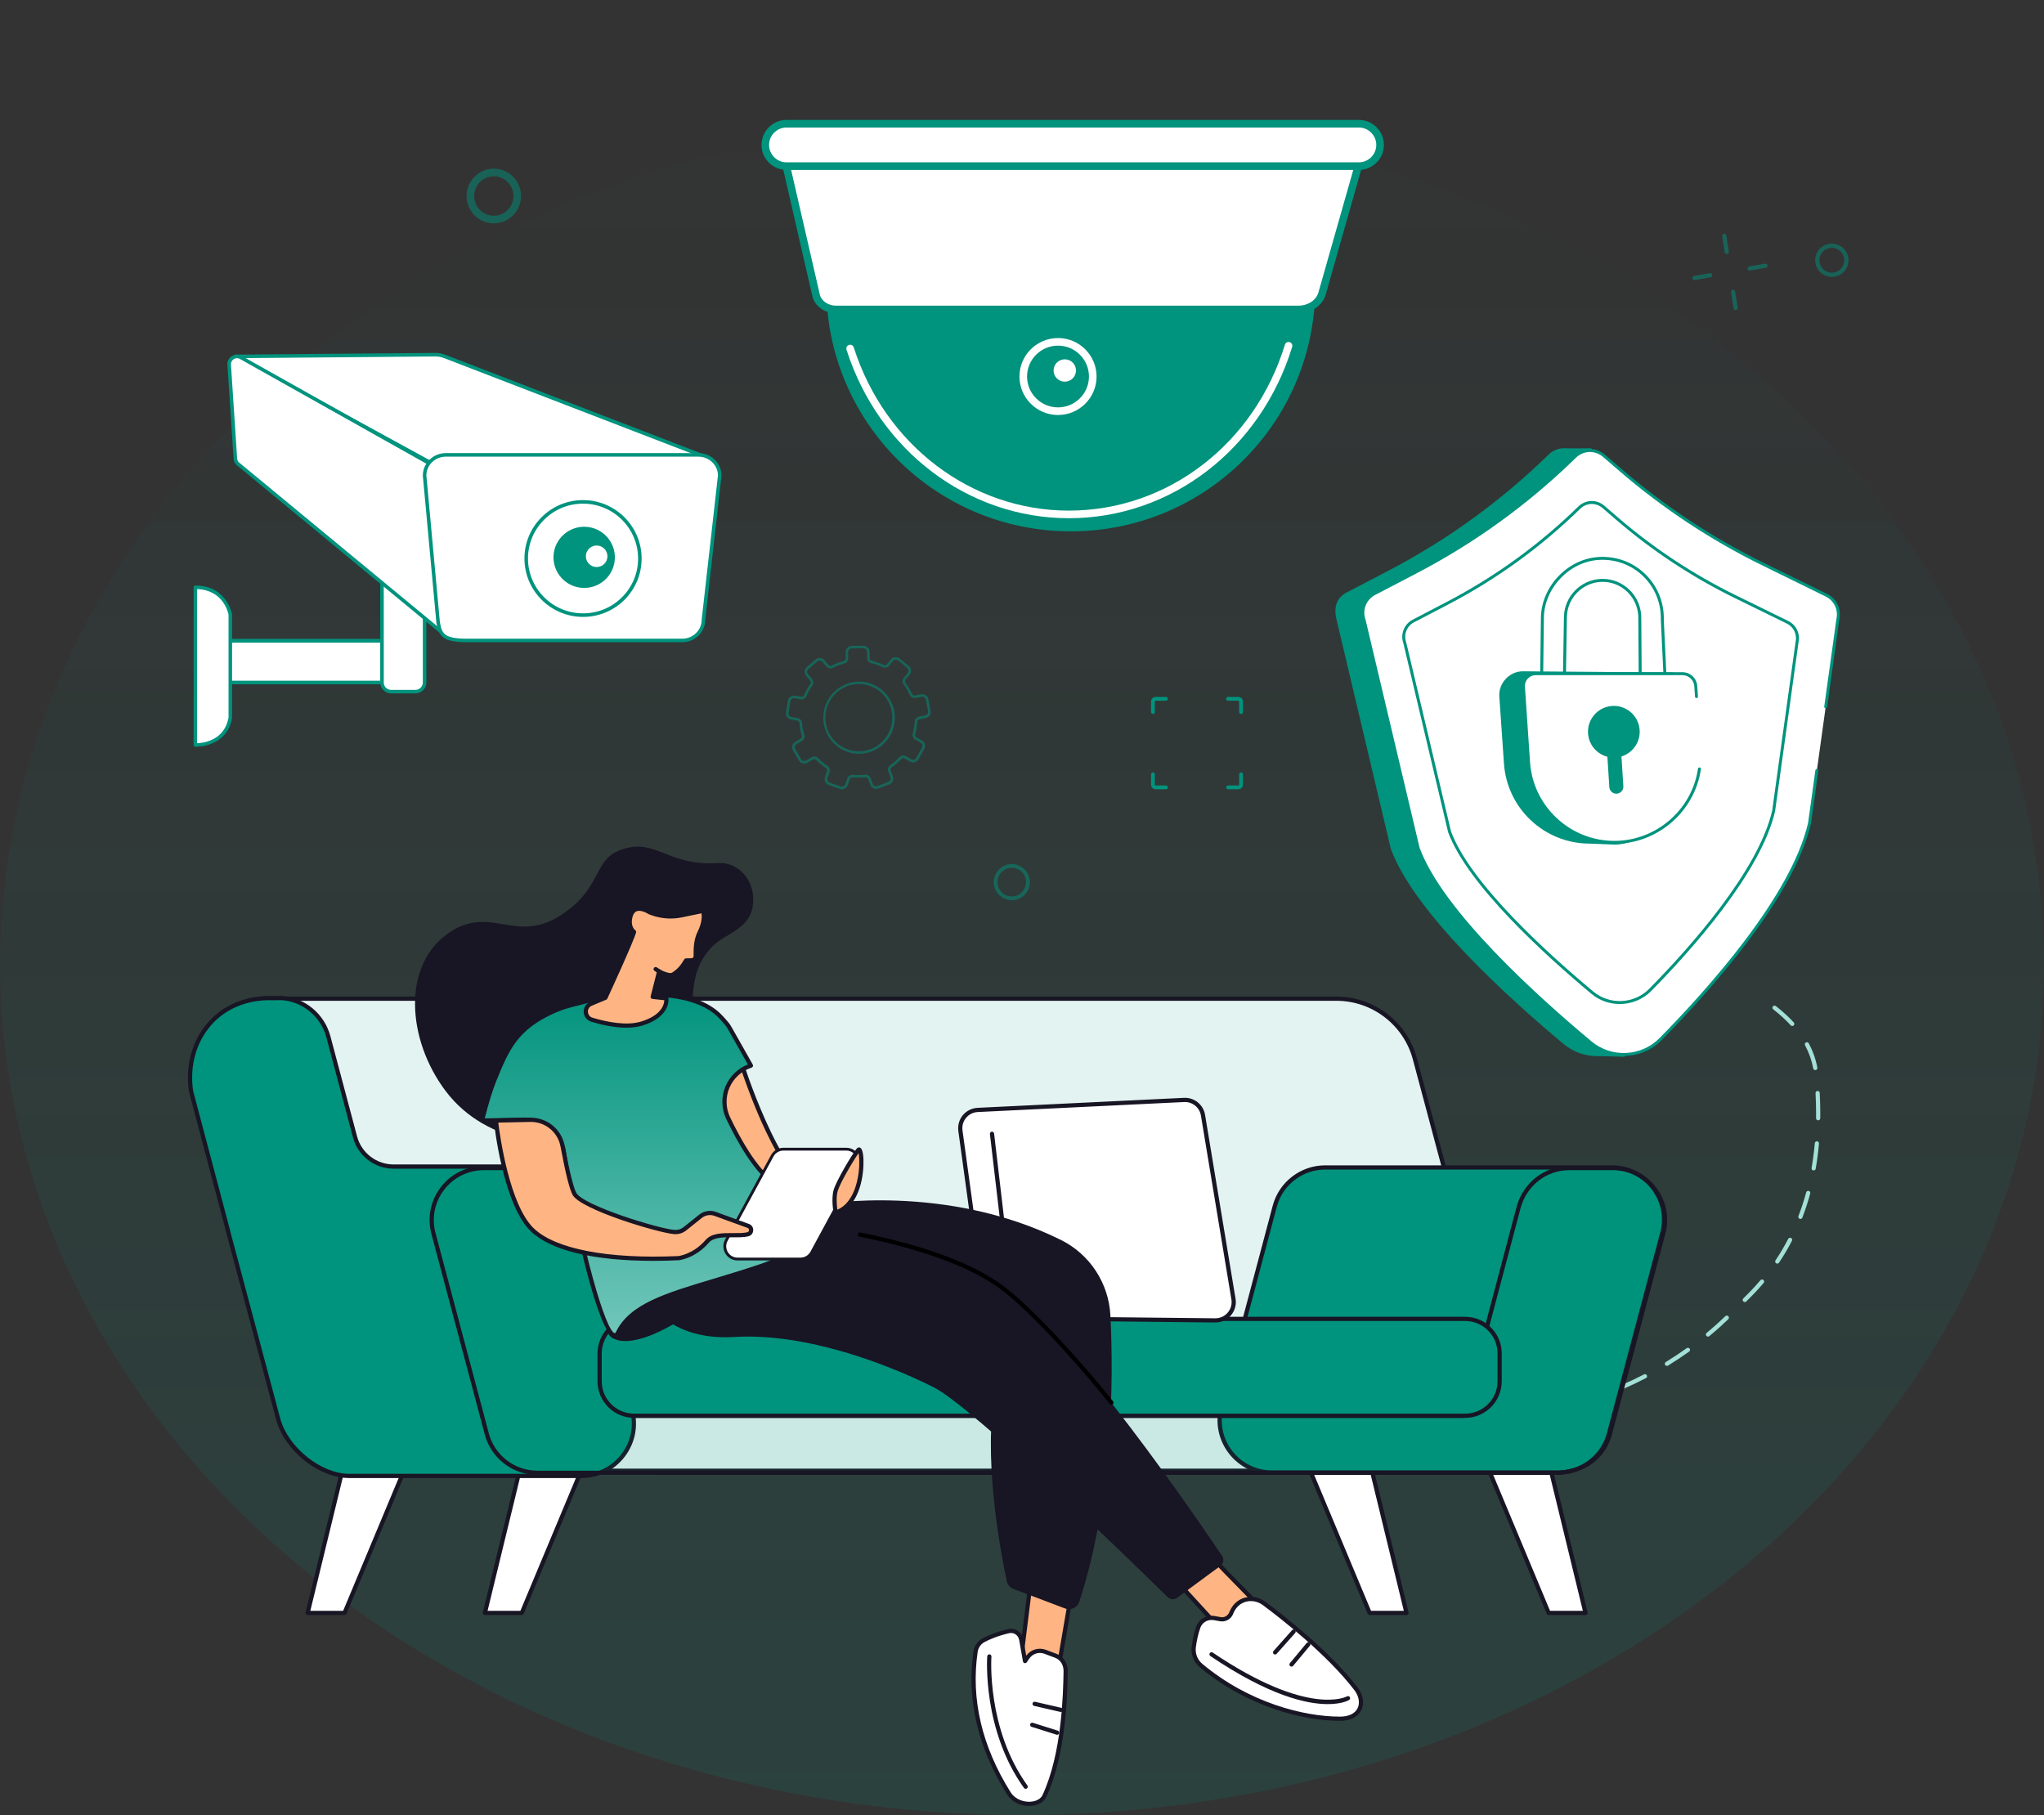 <svg width="375" height="333" viewBox="0 0 375 333" fill="none" xmlns="http://www.w3.org/2000/svg">
<rect x="0" y="0" width="375" height="333" fill="#333333" stroke="none"/>
<ellipse opacity="0.15" cx="187.5" cy="177" rx="187.5" ry="156" fill="url(#paint0_linear_2366_33381)"/>
<path d="M330.642 108.972L318.953 103.238C309.441 98.573 300.566 92.71 292.543 85.794L291.97 82.243C291.97 82.243 288.007 82.286 287.159 82.238C286.075 82.177 284.974 82.556 284.145 83.367C275.436 91.882 265.522 99.073 254.72 104.705L247.078 108.69C245.302 109.616 244.648 111.248 245.183 113.593L255.171 155.759C259.518 167.556 277.027 183.341 286.884 191.558C288.677 193.053 290.868 193.783 293.049 193.77C294.016 193.763 298.021 193.891 298.021 193.891C298.021 193.891 298.87 192.205 299.991 191.065C308.847 182.072 324.389 164.76 327.539 151.128L332.767 113.439C333.183 111.638 332.302 109.788 330.642 108.972Z" fill="#00937D"/>
<path d="M335.069 109.199L323.471 103.51C314.033 98.882 305.227 93.064 297.266 86.202L294.277 83.626C292.722 82.286 290.4 82.359 288.932 83.794C280.292 92.244 270.454 99.378 259.736 104.967L252.153 108.922C250.39 109.84 249.585 111.924 250.273 113.787L260.183 155.624C264.497 167.329 282.056 183.138 291.836 191.292C295.622 194.449 301.195 194.167 304.655 190.655C313.442 181.733 328.862 164.556 331.988 151.029L337.176 113.633C337.591 111.844 336.717 110.007 335.069 109.199Z" fill="white"/>
<path d="M327.944 114.166L318.342 109.457C310.528 105.624 303.236 100.807 296.644 95.126L294.17 92.993C292.883 91.883 290.96 91.945 289.745 93.132C282.591 100.128 274.445 106.035 265.572 110.662L259.293 113.936C257.834 114.696 257.167 116.422 257.737 117.965L265.943 152.605C269.514 162.295 284.052 175.386 292.15 182.136C295.285 184.75 299.899 184.517 302.764 181.609C310.039 174.22 322.807 159.999 325.395 148.799L329.691 117.836C330.032 116.357 329.309 114.836 327.944 114.166Z" fill="white"/>
<path d="M297.159 184.208C295.318 184.208 293.473 183.593 291.976 182.345C283.694 175.441 269.265 162.407 265.687 152.699C265.684 152.689 265.68 152.678 265.677 152.668L257.475 118.044C256.872 116.382 257.597 114.516 259.167 113.698L265.445 110.424C274.303 105.806 282.414 99.923 289.554 92.94C290.881 91.643 292.94 91.578 294.346 92.791L296.82 94.924C303.391 100.588 310.671 105.397 318.46 109.216L328.062 113.926C329.547 114.654 330.325 116.289 329.953 117.901L325.663 148.839C323.061 160.103 310.32 174.325 302.956 181.801C301.384 183.396 299.273 184.208 297.159 184.208ZM266.202 152.527C269.746 162.116 284.087 175.063 292.323 181.929C295.324 184.431 299.826 184.206 302.57 181.42C309.893 173.984 322.562 159.849 325.13 148.739L329.422 117.8C329.742 116.412 329.083 115.027 327.824 114.409L318.221 109.699C310.391 105.859 303.073 101.024 296.468 95.331L293.994 93.198C292.803 92.171 291.058 92.227 289.934 93.326C282.755 100.346 274.601 106.259 265.697 110.902L259.418 114.176C258.084 114.871 257.471 116.461 257.991 117.871C257.995 117.881 257.998 117.892 258.001 117.902L266.202 152.527Z" fill="#00937D"/>
<path d="M297.888 193.736C295.676 193.736 293.462 192.998 291.664 191.499C281.665 183.164 264.248 167.431 259.931 155.717C259.928 155.708 259.924 155.697 259.922 155.687L250.015 113.865C249.293 111.884 250.157 109.658 252.029 108.681L259.612 104.727C270.314 99.147 280.115 92.039 288.743 83.601C290.324 82.054 292.779 81.977 294.454 83.422L297.442 85.997C305.38 92.841 314.179 98.651 323.59 103.268L335.188 108.956C336.959 109.824 337.885 111.772 337.441 113.693L335.219 129.717C335.199 129.865 335.061 129.968 334.914 129.948C334.765 129.927 334.662 129.791 334.683 129.642L336.909 113.595C337.301 111.896 336.493 110.199 334.949 109.441L323.352 103.752C313.899 99.116 305.062 93.279 297.089 86.406L294.1 83.83C292.64 82.572 290.499 82.639 289.121 83.987C280.455 92.462 270.611 99.602 259.861 105.207L252.278 109.161C250.642 110.015 249.888 111.963 250.527 113.694C250.53 113.704 250.534 113.715 250.536 113.725L260.443 155.547C264.726 167.141 282.057 182.787 292.009 191.085C295.655 194.125 301.125 193.853 304.461 190.465C313.31 181.48 328.619 164.4 331.723 150.967L333.059 141.325C333.08 141.176 333.217 141.071 333.365 141.094C333.514 141.115 333.617 141.251 333.596 141.399L332.254 151.067C329.116 164.653 313.736 181.82 304.847 190.846C302.961 192.761 300.427 193.736 297.888 193.736Z" fill="#00937D"/>
<path d="M287.019 124.269L287.196 113.173C287.277 109.588 290.122 106.653 293.705 106.489C297.656 106.307 300.935 109.537 300.843 113.488L300.919 124.09C300.892 125.291 305.43 124.763 305.446 123.66L304.977 113.741C305.125 107.394 300.041 102.182 293.484 102.449V102.455C288.068 102.674 283.113 107.437 282.978 113.236L282.838 124.442L287.019 124.269Z" fill="white"/>
<path d="M302.505 125.044C301.921 125.044 301.389 124.956 301.056 124.755C300.712 124.547 300.644 124.275 300.649 124.084L300.573 113.491C300.615 111.666 299.892 109.893 298.589 108.62C297.274 107.336 295.543 106.673 293.718 106.76C290.29 106.917 287.544 109.738 287.466 113.18L287.289 124.275C287.287 124.419 287.172 124.535 287.029 124.541L282.847 124.712C282.775 124.718 282.701 124.687 282.647 124.636C282.595 124.584 282.565 124.513 282.565 124.438L282.705 113.232C282.839 107.492 287.738 102.448 293.418 102.187C293.435 102.182 293.454 102.18 293.472 102.179C296.667 102.046 299.654 103.182 301.882 105.37C304.126 107.574 305.322 110.549 305.247 113.747L305.716 123.647C305.713 123.881 305.6 124.202 305.08 124.49C304.472 124.826 303.424 125.044 302.505 125.044ZM294.028 106.211C295.883 106.211 297.625 106.923 298.967 108.233C300.377 109.61 301.16 111.528 301.114 113.494L301.191 124.088C301.189 124.128 301.188 124.203 301.335 124.292C301.963 124.671 303.915 124.517 304.818 124.016C305.041 123.894 305.174 123.758 305.176 123.655L304.707 113.752C304.778 110.687 303.64 107.852 301.502 105.754C299.395 103.684 296.57 102.605 293.547 102.715C293.53 102.72 293.513 102.722 293.494 102.722C288.067 102.943 283.374 107.759 283.246 113.239L283.11 124.157L286.751 124.009L286.925 113.168C287.009 109.439 289.982 106.388 293.693 106.217C293.806 106.214 293.918 106.211 294.028 106.211Z" fill="#00937D"/>
<path d="M291.66 154.778L296.344 154.963C302.829 154.801 308.563 147.055 307.948 137.951L306.964 123.386L279.397 123.165C276.951 123.155 274.901 125.336 275.07 127.774L275.92 140.075C276.48 148.35 283.36 154.778 291.66 154.778Z" fill="#00937D"/>
<path d="M296.176 154.55C305.307 154.55 312.532 146.826 311.916 137.721L310.961 123.602H281.815C280.475 123.602 279.415 124.736 279.504 126.072L280.436 139.847C280.995 148.123 287.877 154.55 296.176 154.55Z" fill="white"/>
<path d="M296.176 154.82C287.765 154.82 280.733 148.251 280.166 139.865L279.23 126.018C279.182 125.315 279.421 124.644 279.902 124.129C280.383 123.614 281.037 123.331 281.742 123.331H308.677C310.098 123.331 311.288 124.441 311.383 125.859L311.513 127.788C311.523 127.936 311.41 128.066 311.262 128.076C311.113 128.082 310.984 127.973 310.973 127.825L310.843 125.895C310.766 124.761 309.815 123.872 308.677 123.872H281.742C281.188 123.872 280.675 124.094 280.297 124.498C279.919 124.903 279.731 125.429 279.768 125.981L280.705 139.828C281.253 147.931 288.048 154.278 296.175 154.278C303.823 154.278 310.42 148.584 311.52 141.035C311.542 140.888 311.679 140.781 311.826 140.807C311.974 140.828 312.077 140.965 312.055 141.114C310.918 148.928 304.091 154.82 296.176 154.82Z" fill="#00937D"/>
<path d="M296.539 145.617C297.283 145.617 297.872 144.989 297.825 144.247L297.126 133.271C297.083 132.593 296.519 132.066 295.839 132.066C295.096 132.066 294.507 132.694 294.553 133.436L295.253 144.412C295.296 145.09 295.859 145.617 296.539 145.617Z" fill="#00937D"/>
<path d="M297.172 138.868C299.722 138.267 301.301 135.713 300.699 133.164C300.097 130.616 297.542 129.037 294.991 129.639C292.441 130.241 290.862 132.795 291.464 135.343C292.066 137.892 294.622 139.47 297.172 138.868Z" fill="#00937D"/>
<path d="M241.295 52.734C241.295 77.452 221.216 97.49 196.447 97.49C171.678 97.49 151.599 77.452 151.599 52.734C151.599 28.016 167.923 25.525 192.695 25.525C217.467 25.525 241.295 28.016 241.295 52.734Z" fill="#00937D"/>
<path d="M196.105 95.078C177.609 95.078 161.213 82.654 155.304 64.164C155.187 63.797 155.389 63.404 155.757 63.287C156.124 63.164 156.517 63.373 156.634 63.74C162.356 81.651 178.22 93.683 196.105 93.683C214.221 93.683 230.146 81.449 235.735 63.24C235.849 62.873 236.238 62.664 236.606 62.778C236.973 62.892 237.182 63.281 237.068 63.648C231.299 82.445 214.839 95.078 196.105 95.078Z" fill="white"/>
<path d="M238.211 56.778H153.397C151.608 56.778 150.072 55.693 149.724 54.186L143.093 25.386H250.646L242.552 53.851C242.061 55.569 240.269 56.778 238.211 56.778Z" fill="white"/>
<path d="M238.211 57.474H153.397C151.291 57.474 149.461 56.158 149.043 54.342L142.412 25.541C142.365 25.335 142.415 25.117 142.545 24.949C142.678 24.782 142.878 24.687 143.09 24.687H250.643C250.861 24.687 251.067 24.791 251.2 24.965C251.333 25.139 251.374 25.367 251.314 25.576L243.22 54.041C242.647 56.063 240.586 57.474 238.211 57.474ZM143.97 26.082L150.405 54.032C150.677 55.218 151.937 56.082 153.397 56.082H238.211C239.965 56.082 241.476 55.085 241.881 53.661L249.724 26.082H143.97Z" fill="#00937D"/>
<path d="M249.304 30.478H144.297C142.147 30.478 140.405 28.737 140.405 26.585C140.405 24.436 142.147 22.696 144.297 22.696H249.304C251.454 22.696 253.199 24.436 253.199 26.585C253.196 28.737 251.454 30.478 249.304 30.478Z" fill="white"/>
<path d="M249.304 31.177H144.297C141.767 31.177 139.705 29.12 139.705 26.589C139.705 24.057 141.763 22 144.297 22H249.304C251.834 22 253.895 24.057 253.895 26.589C253.895 29.117 251.834 31.177 249.304 31.177ZM144.294 23.396C142.533 23.396 141.099 24.829 141.099 26.589C141.099 28.348 142.533 29.782 144.294 29.782H249.3C251.061 29.782 252.496 28.348 252.496 26.589C252.496 24.829 251.061 23.396 249.3 23.396H144.294Z" fill="#00937D"/>
<path d="M194.107 76.141C190.205 76.141 187.032 72.974 187.032 69.081C187.032 65.189 190.205 62.021 194.107 62.021C198.008 62.021 201.181 65.189 201.181 69.081C201.181 72.974 198.008 76.141 194.107 76.141ZM194.107 63.414C190.975 63.414 188.429 65.955 188.429 69.078C188.429 72.202 190.975 74.743 194.107 74.743C197.238 74.743 199.784 72.202 199.784 69.078C199.784 65.955 197.238 63.414 194.107 63.414Z" fill="white"/>
<path d="M197.406 67.974C197.406 69.107 196.488 70.025 195.351 70.025C194.214 70.025 193.296 69.107 193.296 67.974C193.296 66.841 194.214 65.924 195.351 65.924C196.488 65.924 197.406 66.841 197.406 67.974Z" fill="white"/>
<path d="M71.723 117.576H40.066V125.219H71.723V117.576Z" fill="#00937D"/>
<path d="M71.723 125.545H40.066C39.886 125.545 39.742 125.399 39.742 125.221V117.576C39.742 117.396 39.888 117.251 40.066 117.251H71.723C71.903 117.251 72.047 117.397 72.047 117.576V125.219C72.049 125.399 71.903 125.545 71.723 125.545ZM40.392 124.895H71.398V117.9H40.392V124.895Z" fill="#00937D"/>
<path d="M71.723 117.576H40.066V125.219H71.723V117.576Z" fill="white"/>
<path d="M71.723 125.545H40.066C39.886 125.545 39.742 125.399 39.742 125.221V117.576C39.742 117.396 39.888 117.251 40.066 117.251H71.723C71.903 117.251 72.047 117.397 72.047 117.576V125.219C72.049 125.399 71.903 125.545 71.723 125.545ZM40.392 124.895H71.398V117.9H40.392V124.895Z" fill="#00937D"/>
<path d="M76.215 126.897H71.766C70.836 126.897 70.083 126.144 70.083 125.215V107.44C70.083 106.511 70.836 105.758 71.766 105.758H76.215C77.144 105.758 77.898 106.511 77.898 107.44V125.214C77.898 126.144 77.144 126.897 76.215 126.897Z" fill="white"/>
<path d="M76.215 127.221H71.766C70.658 127.221 69.757 126.321 69.757 125.214V107.44C69.757 106.333 70.658 105.432 71.766 105.432H76.215C77.323 105.432 78.224 106.333 78.224 107.44V125.214C78.222 126.322 77.323 127.221 76.215 127.221ZM71.764 106.084C71.015 106.084 70.406 106.693 70.406 107.441V125.215C70.406 125.964 71.015 126.573 71.764 126.573H76.214C76.963 126.573 77.572 125.964 77.572 125.215V107.44C77.572 106.691 76.963 106.082 76.214 106.082H71.764V106.084Z" fill="#00937D"/>
<path d="M35.847 107.748V136.687C35.847 136.687 41.319 136.921 42.257 131.694V112.74C42.255 112.74 41.395 107.748 35.847 107.748Z" fill="white"/>
<path d="M35.919 137.012C35.866 137.012 35.837 137.011 35.832 137.011C35.658 137.004 35.521 136.861 35.521 136.687V107.748C35.521 107.568 35.667 107.424 35.845 107.424C41.602 107.424 42.566 112.633 42.575 112.686C42.578 112.703 42.58 112.723 42.58 112.74V131.695C42.58 131.714 42.578 131.733 42.575 131.752C41.665 136.825 36.642 137.012 35.919 137.012ZM36.171 108.078V136.36C37.311 136.321 41.158 135.875 41.931 131.664V112.768C41.852 112.363 40.943 108.258 36.171 108.078Z" fill="#00937D"/>
<path d="M81.056 86.015L43.298 65.39L79.718 65.074C80.351 65.056 80.98 65.164 81.57 65.39L130.536 84.261L81.056 86.015Z" fill="white"/>
<path d="M81.056 86.341C81.001 86.341 80.948 86.328 80.899 86.301L43.141 65.675C43.012 65.605 42.945 65.454 42.982 65.311C43.018 65.168 43.147 65.067 43.295 65.065L79.715 64.75C80.389 64.731 81.053 64.844 81.687 65.087L130.654 83.959C130.798 84.015 130.882 84.164 130.857 84.316C130.832 84.468 130.702 84.581 130.547 84.587L81.069 86.341C81.063 86.341 81.06 86.341 81.056 86.341ZM44.55 65.704L81.134 85.687L128.935 83.992L81.452 65.693C80.899 65.481 80.317 65.379 79.725 65.4L44.55 65.704Z" fill="#00937D"/>
<path d="M82.421 117.138L43.86 85.274C43.481 85.041 43.233 84.646 43.186 84.204L42.049 66.978C41.929 65.851 43.105 65.037 44.121 65.544L82.427 87.069L82.421 117.138Z" fill="white"/>
<path d="M82.421 117.462C82.348 117.462 82.274 117.437 82.215 117.387L43.669 85.536C43.22 85.25 42.919 84.767 42.863 84.238L41.724 66.999C41.656 66.364 41.935 65.754 42.472 65.381C43.01 65.008 43.681 64.959 44.267 65.251L82.588 86.783C82.69 86.841 82.753 86.95 82.753 87.066L82.747 117.135C82.747 117.261 82.675 117.376 82.56 117.43C82.516 117.452 82.469 117.462 82.421 117.462ZM43.481 65.714C43.26 65.714 43.038 65.781 42.844 65.916C42.506 66.15 42.329 66.535 42.373 66.944L43.512 84.183C43.547 84.509 43.742 84.819 44.032 84.997C44.046 85.004 44.057 85.013 44.069 85.023L82.098 116.447L82.104 87.258L43.962 65.827C43.81 65.751 43.644 65.714 43.481 65.714Z" fill="#00937D"/>
<path d="M125.157 117.508H85.769C81.373 117.51 80.786 116.524 80.376 114.154L77.898 87.252C77.898 85.155 79.644 83.454 81.799 83.454L128.145 83.458C130.298 83.458 132.045 85.158 132.046 87.255L129.059 113.71C129.059 115.809 127.312 117.508 125.157 117.508Z" fill="white"/>
<path d="M85.759 117.834C81.163 117.834 80.492 116.73 80.056 114.211L77.575 87.283C77.573 86.151 78.014 85.113 78.814 84.335C79.612 83.558 80.672 83.131 81.799 83.131L128.145 83.135C130.474 83.135 132.37 84.984 132.37 87.256C132.37 87.268 132.37 87.281 132.369 87.293L129.384 113.729C129.379 114.824 128.938 115.854 128.143 116.628C127.346 117.405 126.285 117.832 125.158 117.832H85.769C85.766 117.834 85.762 117.834 85.759 117.834ZM81.799 83.781C80.842 83.781 79.944 84.143 79.268 84.801C78.594 85.457 78.224 86.328 78.224 87.253L80.7 114.126C81.067 116.238 81.415 117.184 85.759 117.184C85.762 117.184 85.766 117.184 85.769 117.184H125.158C126.115 117.184 127.014 116.821 127.689 116.164C128.363 115.508 128.733 114.637 128.733 113.711C128.733 113.7 128.733 113.686 128.735 113.675L131.718 87.239C131.708 85.333 130.108 83.785 128.143 83.785L81.799 83.781Z" fill="#00937D"/>
<path d="M117.383 102.986C117.669 97.255 113.239 92.377 107.489 92.09C101.739 91.803 96.845 96.217 96.559 101.948C96.273 107.679 100.703 112.558 106.453 112.844C112.204 113.131 117.097 108.717 117.383 102.986Z" fill="white"/>
<path d="M106.969 113.183C101.042 113.182 96.219 108.376 96.217 102.468C96.217 99.606 97.335 96.916 99.365 94.892C101.394 92.87 104.093 91.756 106.963 91.756H106.965C112.892 91.756 117.713 96.564 117.715 102.471C117.715 105.333 116.597 108.023 114.567 110.047C112.538 112.069 109.839 113.183 106.969 113.183ZM106.965 92.406C104.267 92.406 101.732 93.452 99.825 95.352C97.918 97.254 96.868 99.78 96.868 102.468C96.869 108.017 101.4 112.532 106.968 112.533H106.969C109.667 112.533 112.202 111.487 114.109 109.587C116.016 107.686 117.066 105.16 117.066 102.471C117.064 96.922 112.534 92.407 106.965 92.406Z" fill="#00937D"/>
<path d="M112.799 102.535C112.953 99.441 110.56 96.808 107.454 96.653C104.349 96.499 101.707 98.883 101.553 101.977C101.399 105.072 103.792 107.705 106.898 107.859C110.003 108.013 112.645 105.63 112.799 102.535Z" fill="#00937D"/>
<path d="M111.442 102.16C111.497 101.072 110.656 100.145 109.563 100.09C108.471 100.035 107.541 100.873 107.486 101.962C107.432 103.051 108.273 103.977 109.365 104.032C110.458 104.087 111.388 103.249 111.442 102.16Z" fill="white"/>
<g opacity="0.5">
<path d="M316.799 46.591C316.612 46.591 316.449 46.456 316.42 46.266L315.955 43.325C315.921 43.115 316.065 42.918 316.275 42.885C316.483 42.849 316.682 42.995 316.715 43.204L317.18 46.145C317.214 46.355 317.07 46.552 316.86 46.586C316.839 46.589 316.82 46.591 316.799 46.591Z" fill="#00937D"/>
<path d="M318.425 56.885C318.238 56.885 318.076 56.749 318.046 56.56L317.581 53.619C317.548 53.409 317.691 53.212 317.901 53.179C318.111 53.145 318.308 53.289 318.341 53.498L318.807 56.439C318.84 56.649 318.696 56.846 318.487 56.88C318.466 56.883 318.446 56.885 318.425 56.885Z" fill="#00937D"/>
<path d="M321.001 49.642C320.817 49.642 320.655 49.509 320.622 49.322C320.585 49.112 320.726 48.913 320.936 48.876L323.834 48.377C324.045 48.34 324.243 48.481 324.28 48.691C324.316 48.901 324.175 49.1 323.965 49.137L321.067 49.636C321.045 49.64 321.024 49.642 321.001 49.642Z" fill="#00937D"/>
<path d="M310.864 51.391C310.681 51.391 310.518 51.258 310.485 51.071C310.448 50.861 310.59 50.662 310.8 50.626L313.695 50.126C313.905 50.089 314.105 50.231 314.141 50.44C314.178 50.65 314.036 50.849 313.827 50.886L310.931 51.386C310.908 51.389 310.885 51.391 310.864 51.391Z" fill="#00937D"/>
</g>
<path opacity="0.5" d="M336.077 50.797C335.916 50.797 335.752 50.785 335.588 50.757C334.781 50.627 334.075 50.191 333.598 49.532C333.12 48.871 332.93 48.064 333.059 47.26C333.328 45.6 334.897 44.466 336.563 44.737C337.369 44.866 338.076 45.303 338.553 45.962C339.03 46.622 339.221 47.43 339.092 48.233C338.849 49.729 337.548 50.797 336.077 50.797ZM336.074 45.467C334.974 45.467 334.002 46.264 333.82 47.383C333.722 47.984 333.865 48.587 334.222 49.079C334.579 49.574 335.107 49.899 335.71 49.995C336.955 50.196 338.128 49.35 338.329 48.109C338.427 47.508 338.284 46.906 337.927 46.413C337.57 45.918 337.042 45.593 336.439 45.497C336.317 45.478 336.194 45.467 336.074 45.467Z" fill="#00937D"/>
<path d="M275.109 259.329C275.105 259.329 275.102 259.329 275.098 259.329C273.561 259.287 271.998 259.172 270.452 258.99C270.241 258.966 270.09 258.773 270.115 258.562C270.139 258.351 270.333 258.2 270.543 258.225C272.066 258.405 273.607 258.517 275.119 258.559C275.332 258.564 275.5 258.742 275.493 258.953C275.488 259.163 275.317 259.329 275.109 259.329ZM279.73 259.245C279.529 259.245 279.359 259.088 279.345 258.885C279.331 258.672 279.492 258.49 279.706 258.476C281.223 258.379 282.757 258.209 284.266 257.973C284.476 257.943 284.673 258.085 284.707 258.295C284.74 258.504 284.596 258.702 284.385 258.735C282.853 258.974 281.295 259.146 279.755 259.245C279.748 259.245 279.739 259.245 279.73 259.245ZM265.934 258.251C265.908 258.251 265.881 258.248 265.855 258.242C264.357 257.931 262.837 257.552 261.339 257.11C261.134 257.051 261.017 256.836 261.078 256.631C261.138 256.428 261.353 256.31 261.557 256.371C263.037 256.806 264.535 257.182 266.013 257.487C266.221 257.531 266.355 257.734 266.312 257.943C266.273 258.125 266.114 258.251 265.934 258.251ZM288.858 257.825C288.685 257.825 288.527 257.708 288.483 257.533C288.433 257.327 288.559 257.117 288.765 257.066C290.234 256.703 291.717 256.269 293.173 255.777C293.376 255.707 293.593 255.817 293.663 256.018C293.731 256.219 293.623 256.437 293.421 256.505C291.946 257.005 290.442 257.445 288.952 257.812C288.921 257.821 288.889 257.825 288.858 257.825ZM257.065 255.651C257.02 255.651 256.974 255.642 256.929 255.626C255.504 255.086 254.061 254.478 252.641 253.821C252.449 253.732 252.363 253.503 252.454 253.309C252.543 253.117 252.772 253.031 252.967 253.122C254.369 253.772 255.796 254.372 257.203 254.906C257.403 254.982 257.502 255.203 257.427 255.403C257.368 255.556 257.221 255.651 257.065 255.651ZM297.616 254.871C297.468 254.871 297.324 254.784 297.261 254.639C297.177 254.443 297.268 254.216 297.464 254.132C298.854 253.536 300.251 252.872 301.617 252.161C301.806 252.063 302.038 252.135 302.136 252.325C302.234 252.514 302.161 252.747 301.972 252.844C300.589 253.564 299.174 254.237 297.767 254.84C297.719 254.863 297.667 254.871 297.616 254.871ZM248.672 251.775C248.609 251.775 248.546 251.759 248.488 251.728C247.153 250.999 245.803 250.208 244.479 249.376C244.299 249.262 244.245 249.025 244.358 248.845C244.472 248.665 244.71 248.61 244.89 248.724C246.201 249.547 247.537 250.33 248.859 251.052C249.046 251.153 249.114 251.387 249.013 251.574C248.941 251.702 248.808 251.775 248.672 251.775ZM305.821 250.604C305.691 250.604 305.565 250.54 305.492 250.421C305.38 250.239 305.436 250.001 305.618 249.891C306.915 249.093 308.206 248.236 309.452 247.347C309.625 247.223 309.867 247.263 309.991 247.436C310.115 247.609 310.075 247.85 309.902 247.974C308.641 248.874 307.337 249.741 306.023 250.548C305.959 250.587 305.889 250.604 305.821 250.604ZM313.348 245.227C313.236 245.227 313.128 245.18 313.051 245.088C312.915 244.923 312.939 244.68 313.103 244.546C314.653 243.268 315.824 242.175 316.536 241.483C316.688 241.334 316.933 241.338 317.081 241.49C317.23 241.642 317.227 241.886 317.074 242.035C316.354 242.737 315.163 243.845 313.595 245.14C313.521 245.198 313.436 245.227 313.348 245.227ZM320.103 238.888C320.003 238.888 319.902 238.849 319.827 238.771C319.678 238.619 319.682 238.374 319.834 238.225C320.589 237.49 321.738 236.343 322.979 234.884C323.117 234.722 323.36 234.702 323.523 234.841C323.686 234.979 323.705 235.221 323.567 235.384C322.306 236.868 321.14 238.031 320.372 238.779C320.297 238.853 320.201 238.888 320.103 238.888ZM326.064 231.835C325.99 231.835 325.915 231.814 325.849 231.77C325.672 231.651 325.625 231.412 325.744 231.236C326.588 229.977 327.372 228.653 328.073 227.297C328.171 227.108 328.403 227.035 328.592 227.131C328.781 227.229 328.856 227.461 328.758 227.65C328.043 229.032 327.244 230.383 326.384 231.664C326.31 231.776 326.188 231.835 326.064 231.835ZM330.306 223.643C330.26 223.643 330.213 223.634 330.168 223.617C329.968 223.54 329.87 223.318 329.947 223.119C330.486 221.719 330.965 220.255 331.369 218.766C331.425 218.561 331.636 218.439 331.843 218.495C332.047 218.551 332.17 218.762 332.114 218.967C331.703 220.48 331.215 221.971 330.668 223.395C330.607 223.55 330.461 223.643 330.306 223.643ZM332.74 214.743C332.719 214.743 332.696 214.741 332.673 214.738C332.464 214.701 332.324 214.502 332.359 214.292C332.614 212.819 332.813 211.289 332.95 209.744C332.969 209.532 333.156 209.375 333.368 209.394C333.579 209.414 333.737 209.601 333.717 209.812C333.579 211.378 333.378 212.931 333.118 214.425C333.088 214.61 332.923 214.743 332.74 214.743ZM333.565 205.548C333.563 205.548 333.562 205.548 333.56 205.548C333.347 205.545 333.177 205.37 333.18 205.159C333.184 204.868 333.186 204.575 333.186 204.28C333.186 203.065 333.152 201.814 333.086 200.563C333.076 200.351 333.238 200.17 333.45 200.157C333.663 200.142 333.843 200.309 333.855 200.523C333.924 201.788 333.957 203.051 333.957 204.281C333.957 204.58 333.955 204.875 333.952 205.171C333.948 205.38 333.777 205.548 333.565 205.548ZM333.037 196.329C332.855 196.329 332.693 196.199 332.659 196.014C332.385 194.553 331.881 193.129 331.164 191.784C331.065 191.597 331.136 191.362 331.323 191.263C331.512 191.165 331.745 191.235 331.845 191.422C332.598 192.836 333.128 194.335 333.417 195.873C333.457 196.082 333.319 196.283 333.109 196.322C333.084 196.327 333.06 196.329 333.037 196.329ZM328.818 188.24C328.713 188.24 328.61 188.198 328.533 188.114C327.622 187.12 326.545 186.136 325.328 185.191C325.16 185.059 325.13 184.818 325.259 184.651C325.391 184.483 325.632 184.451 325.8 184.582C327.067 185.568 328.146 186.552 329.099 187.593C329.243 187.751 329.232 187.993 329.075 188.138C329.003 188.205 328.91 188.24 328.818 188.24Z" fill="#A3E0D7"/>
<path d="M95.726 295.926H88.957L95.814 267.76H107.503L95.726 295.926Z" fill="white"/>
<path d="M95.728 296.312H88.959C88.84 296.312 88.728 296.258 88.657 296.165C88.583 296.072 88.557 295.95 88.585 295.836L95.441 267.669C95.483 267.496 95.637 267.376 95.815 267.376H107.505C107.634 267.376 107.755 267.441 107.826 267.547C107.898 267.655 107.91 267.79 107.861 267.909L96.085 296.076C96.023 296.219 95.882 296.312 95.728 296.312ZM89.449 295.541H95.471L106.926 268.145H96.118L89.449 295.541Z" fill="#181524"/>
<path d="M63.208 295.926H56.439L63.295 267.76H74.985L63.208 295.926Z" fill="white"/>
<path d="M63.208 296.312H56.439C56.32 296.312 56.209 296.258 56.137 296.165C56.063 296.072 56.037 295.95 56.065 295.836L62.921 267.669C62.963 267.496 63.117 267.376 63.295 267.376H74.985C75.114 267.376 75.235 267.441 75.306 267.547C75.378 267.655 75.39 267.79 75.341 267.909L63.565 296.076C63.505 296.219 63.364 296.312 63.208 296.312ZM56.931 295.541H62.953L74.408 268.145H63.6L56.931 295.541Z" fill="#181524"/>
<path d="M251.276 295.926H258.044L251.188 267.76H239.499L251.276 295.926Z" fill="white"/>
<path d="M258.044 296.312H251.276C251.12 296.312 250.98 296.219 250.921 296.076L239.144 267.909C239.095 267.79 239.107 267.654 239.179 267.547C239.251 267.441 239.371 267.376 239.501 267.376H251.19C251.368 267.376 251.522 267.498 251.564 267.669L258.42 295.836C258.448 295.952 258.422 296.072 258.349 296.165C258.273 296.258 258.161 296.312 258.044 296.312ZM251.531 295.541H257.553L250.886 268.145H240.078L251.531 295.541Z" fill="#181524"/>
<path d="M284.121 295.926H290.889L284.033 267.76H272.344L284.121 295.926Z" fill="white"/>
<path d="M290.89 296.312H284.121C283.965 296.312 283.825 296.219 283.766 296.076L271.989 267.909C271.94 267.79 271.952 267.654 272.024 267.547C272.096 267.441 272.217 267.376 272.346 267.376H284.035C284.213 267.376 284.367 267.498 284.409 267.669L291.265 295.836C291.293 295.952 291.267 296.072 291.194 296.165C291.119 296.258 291.007 296.312 290.89 296.312ZM284.376 295.541H290.398L283.731 268.145H272.923L284.376 295.541Z" fill="#181524"/>
<path d="M260.393 269.831H65.637C58.885 269.831 52.979 265.291 51.244 258.772L36.046 201.94C33.535 192.495 40.331 183.235 50.111 183.235H245.192C251.943 183.235 257.85 187.775 259.585 194.295L274.783 251.127C277.296 260.571 270.171 269.831 260.393 269.831Z" fill="#E3F3F1"/>
<path d="M260.393 270.216H65.637C58.719 270.216 52.648 265.55 50.872 258.869L35.673 202.039C34.418 197.319 35.374 192.433 38.296 188.636C41.125 184.96 45.432 182.85 50.111 182.85H245.192C252.11 182.85 258.181 187.516 259.957 194.197L275.156 251.027C276.385 255.645 275.416 260.467 272.501 264.255C269.588 268.043 265.173 270.216 260.393 270.216ZM50.111 183.621C45.673 183.621 41.59 185.62 38.908 189.106C36.133 192.713 35.225 197.354 36.42 201.84L51.618 258.67C53.306 265.013 59.071 269.445 65.638 269.445H260.393C264.934 269.445 269.125 267.381 271.893 263.785C274.661 260.189 275.579 255.61 274.413 251.224L259.214 194.394C257.527 188.051 251.762 183.619 245.194 183.619H50.111V183.621Z" fill="#181524"/>
<path d="M233.351 270.158H285.902C290.249 270.158 294.053 267.234 295.17 263.037L304.957 226.234C306.574 220.153 301.986 214.191 295.689 214.191H243.138C238.791 214.191 234.988 217.114 233.87 221.312L224.083 258.115C222.468 264.196 227.056 270.158 233.351 270.158Z" fill="#00937D"/>
<path d="M285.903 270.542H233.351C230.23 270.542 227.348 269.124 225.444 266.651C223.541 264.178 222.91 261.031 223.711 258.015L233.498 221.212C234.657 216.851 238.621 213.805 243.138 213.805H295.689C298.81 213.805 301.692 215.224 303.596 217.696C305.499 220.169 306.132 223.316 305.329 226.332L295.542 263.135C294.381 267.497 290.417 270.542 285.903 270.542ZM243.138 214.577C238.971 214.577 235.313 217.387 234.243 221.411L224.456 258.214C223.716 260.996 224.299 263.9 226.054 266.183C227.81 268.465 230.469 269.774 233.349 269.774H285.901C290.068 269.774 293.726 266.964 294.796 262.939L304.582 226.137C305.322 223.355 304.74 220.45 302.984 218.168C301.229 215.886 298.569 214.577 295.689 214.577H243.138Z" fill="#181524"/>
<path d="M115.971 258.712L105.606 221.25C104.488 217.051 100.685 214.032 96.338 214.032H72.21C68.893 214.032 65.988 211.802 65.137 208.597L60.246 190.219C59.206 186.303 55.825 183.474 51.849 183.123H49.784C39.494 182.95 33.741 191.369 35.047 200.201L41.795 225.663C41.833 225.853 41.879 226.045 41.93 226.236L51.059 260.435C52.643 266.102 58.896 270.794 64.067 270.794H106.707C113.002 270.792 117.589 264.793 115.971 258.712Z" fill="#00937D"/>
<path d="M106.705 271.177H64.065C58.523 271.177 52.271 266.205 50.686 260.537L41.555 226.334C41.503 226.135 41.456 225.936 41.416 225.738L34.673 200.297C34.669 200.283 34.666 200.269 34.664 200.255C33.965 195.521 35.24 190.898 38.16 187.572C40.97 184.374 45.102 182.662 49.789 182.735H51.849C56.032 183.104 59.541 186.069 60.618 190.118L65.509 208.496C66.315 211.528 69.071 213.644 72.21 213.644H96.338C100.839 213.644 104.803 216.73 105.978 221.149L116.344 258.607C116.344 258.609 116.344 258.611 116.345 258.611C117.15 261.634 116.513 264.793 114.602 267.28C112.696 269.758 109.818 271.177 106.705 271.177ZM35.425 200.121L42.167 225.562C42.209 225.768 42.253 225.951 42.302 226.135L51.431 260.332C52.905 265.602 58.928 270.404 64.067 270.404H106.707C109.578 270.404 112.234 269.094 113.992 266.81C115.756 264.517 116.344 261.601 115.602 258.812L105.237 221.352C104.151 217.266 100.493 214.415 96.342 214.415H72.21C68.721 214.415 65.659 212.063 64.764 208.694L59.873 190.316C58.88 186.58 55.642 183.841 51.816 183.504L49.784 183.506C45.315 183.433 41.398 185.056 38.74 188.081C35.974 191.231 34.766 195.619 35.425 200.121Z" fill="#181524"/>
<path opacity="0.11" d="M295.873 214.306H287.871C283.524 214.306 279.721 217.336 278.604 221.536L268.49 259.749H116.223L106.064 221.536C104.948 217.336 101.145 214.306 96.796 214.306H88.795C82.498 214.306 77.912 220.23 79.527 226.311L89.314 263.102C90.431 267.301 94.235 270.211 98.582 270.211H286.088C290.778 269.884 294.238 267.28 295.355 263.083L305.14 226.315C306.758 220.234 302.17 214.306 295.873 214.306Z" fill="#00937D"/>
<path d="M98.582 270.595C94.063 270.595 90.101 267.554 88.942 263.2L79.157 226.411C78.358 223.405 78.985 220.27 80.877 217.81C82.778 215.339 85.665 213.922 88.797 213.922H96.798C101.297 213.922 105.261 217.011 106.438 221.436L116.52 259.364H268.197L278.235 221.438C279.412 217.013 283.376 213.922 287.875 213.922H295.876C299.006 213.922 301.893 215.339 303.794 217.81C305.688 220.27 306.315 223.407 305.515 226.414L295.729 263.182C294.586 267.484 290.993 270.256 286.118 270.597L98.582 270.595ZM88.795 214.692C85.904 214.692 83.241 216 81.487 218.28C79.743 220.548 79.164 223.44 79.9 226.213L89.687 263.004C90.755 267.021 94.413 269.826 98.582 269.826H286.088C290.659 269.506 293.911 267.013 294.983 262.985L304.768 226.217C305.506 223.444 304.927 220.55 303.18 218.28C301.426 216 298.763 214.692 295.873 214.692H287.871C283.722 214.692 280.064 217.548 278.976 221.635L268.863 259.848C268.817 260.018 268.665 260.135 268.49 260.135H116.221C116.046 260.135 115.894 260.018 115.849 259.848L105.69 221.635C104.602 217.548 100.946 214.692 96.794 214.692H88.795Z" fill="#181524"/>
<path d="M268.798 259.754H116.34C112.843 259.754 110.008 256.921 110.008 253.426V248.306C110.008 244.811 112.843 241.979 116.34 241.979H268.798C272.295 241.979 275.13 244.811 275.13 248.306V253.426C275.13 256.919 272.295 259.754 268.798 259.754Z" fill="#00937D"/>
<path d="M268.798 260.138H116.34C112.637 260.138 109.624 257.127 109.624 253.426V248.306C109.624 244.605 112.637 241.594 116.34 241.594H268.798C272.501 241.594 275.514 244.605 275.514 248.306V253.426C275.516 257.127 272.501 260.138 268.798 260.138ZM116.34 242.363C113.061 242.363 110.393 245.028 110.393 248.304V253.424C110.393 256.701 113.06 259.367 116.34 259.367H268.798C272.077 259.367 274.745 256.701 274.745 253.424V248.304C274.745 245.028 272.078 242.363 268.798 242.363H116.34Z" fill="#181524"/>
<path d="M179.364 203.642L217.229 201.805C218.932 201.723 220.426 202.929 220.705 204.608L226.297 238.349C226.638 240.408 225.037 242.276 222.949 242.253L183.812 241.837C182.148 241.82 180.747 240.586 180.521 238.938L176.199 207.449C175.933 205.497 177.397 203.738 179.364 203.642Z" fill="white"/>
<path d="M222.987 242.639C222.973 242.639 222.961 242.639 222.947 242.639L183.81 242.223C181.969 242.204 180.392 240.815 180.142 238.991L175.819 207.502C175.678 206.466 175.978 205.408 176.648 204.603C177.318 203.797 178.301 203.306 179.346 203.255L217.212 201.419C219.105 201.326 220.775 202.67 221.086 204.545L226.678 238.286C226.86 239.38 226.549 240.49 225.827 241.332C225.115 242.164 224.082 242.639 222.987 242.639ZM179.383 204.026C178.54 204.066 177.779 204.447 177.241 205.096C176.702 205.744 176.468 206.562 176.583 207.397L180.906 238.886C181.105 240.333 182.357 241.437 183.819 241.453L222.956 241.869C222.966 241.869 222.977 241.869 222.987 241.869C223.856 241.869 224.678 241.491 225.243 240.831C225.816 240.161 226.063 239.281 225.918 238.412L220.326 204.671C220.079 203.184 218.763 202.12 217.248 202.19L179.383 204.026Z" fill="#181524"/>
<path d="M185.389 237.301C185.197 237.301 185.031 237.158 185.006 236.96L181.614 208.056C181.59 207.844 181.74 207.654 181.952 207.628C182.16 207.598 182.355 207.753 182.38 207.965L185.772 236.869C185.797 237.081 185.646 237.271 185.435 237.297C185.421 237.301 185.405 237.301 185.389 237.301Z" fill="#181524"/>
<path d="M113.521 242.994C113.31 242.994 113.137 242.823 113.137 242.609C113.135 242.396 113.308 242.223 113.52 242.223L160.691 242.024H160.693C160.904 242.024 161.077 242.195 161.077 242.408C161.079 242.622 160.906 242.795 160.694 242.795L113.521 242.994Z" fill="#181524"/>
<path d="M221.251 284.559C221.37 284.884 234.222 297.902 234.222 297.902L226.322 301.518L215.927 290.185L221.251 284.559Z" fill="#FFB583"/>
<path d="M226.324 301.902C226.219 301.902 226.114 301.858 226.039 301.778L215.643 290.446C215.507 290.297 215.509 290.068 215.647 289.92L220.969 284.293C221.062 284.197 221.197 284.155 221.328 284.181C221.438 284.204 221.531 284.272 221.585 284.368C222.013 284.938 229.523 292.595 234.495 297.631C234.582 297.72 234.622 297.848 234.6 297.972C234.577 298.096 234.495 298.201 234.381 298.253L226.481 301.869C226.432 301.89 226.378 301.902 226.324 301.902ZM216.455 290.189L226.418 301.049L233.563 297.78C224.68 288.781 222.041 286.013 221.244 285.127L216.455 290.189Z" fill="#181524"/>
<path d="M225.883 295.955C226.156 295.255 226.652 294.442 227.551 293.895C228.906 293.07 230.646 293.231 231.919 294.178C235.1 296.546 243.748 303.26 248.794 309.865C250.578 312.2 249.784 315.338 245.846 315.338C239.392 315.34 229.067 312.86 220.361 305.586C219.361 304.75 218.845 303.468 219.014 302.176C219.154 301.123 219.403 299.8 219.845 298.545C220.27 297.346 221.515 296.644 222.767 296.869L223.895 297.074C224.739 297.226 225.57 296.758 225.883 295.955Z" fill="white"/>
<path d="M245.838 315.723C239.093 315.723 228.796 313.138 220.111 305.881C218.997 304.95 218.443 303.545 218.63 302.126C218.812 300.745 219.097 299.498 219.48 298.418C219.967 297.039 221.377 296.23 222.833 296.492L223.961 296.695C224.622 296.813 225.278 296.445 225.523 295.817C225.902 294.842 226.535 294.065 227.35 293.567C228.794 292.686 230.721 292.808 232.148 293.871C235.57 296.419 244.073 303.052 249.099 309.633C250.109 310.956 250.361 312.54 249.753 313.769C249.128 315.031 247.74 315.726 245.843 315.726C245.843 315.723 245.839 315.723 245.838 315.723ZM222.288 297.212C221.361 297.212 220.522 297.782 220.207 298.673C219.843 299.702 219.569 300.897 219.394 302.225C219.242 303.382 219.695 304.528 220.606 305.289C229.133 312.413 239.23 314.952 245.838 314.952C245.839 314.952 245.841 314.952 245.843 314.952C247.431 314.952 248.574 314.408 249.062 313.425C249.538 312.462 249.317 311.186 248.485 310.098C243.517 303.595 235.082 297.014 231.686 294.486C230.51 293.61 228.929 293.506 227.75 294.222C227.07 294.636 226.563 295.265 226.24 296.094C225.862 297.065 224.844 297.635 223.821 297.451L222.693 297.249C222.559 297.224 222.422 297.212 222.288 297.212Z" fill="#181524"/>
<path d="M243.594 312.656C239.751 312.656 232.874 311.142 222.059 303.838C221.882 303.719 221.837 303.48 221.956 303.303C222.074 303.127 222.314 303.08 222.491 303.2C240.087 315.081 247.048 311.277 247.116 311.239C247.298 311.132 247.535 311.193 247.642 311.375C247.751 311.557 247.691 311.792 247.509 311.901C247.394 311.971 246.179 312.656 243.594 312.656Z" fill="#181524"/>
<path d="M236.95 305.774C236.862 305.774 236.775 305.745 236.703 305.685C236.539 305.549 236.516 305.306 236.652 305.143L239.728 301.442C239.864 301.28 240.108 301.255 240.27 301.392C240.435 301.528 240.457 301.771 240.321 301.933L237.245 305.634C237.17 305.727 237.06 305.774 236.95 305.774Z" fill="#181524"/>
<path d="M233.93 303.555C233.839 303.555 233.748 303.524 233.674 303.457C233.515 303.316 233.501 303.073 233.643 302.914L237.044 299.094C237.186 298.935 237.429 298.921 237.588 299.062C237.747 299.204 237.761 299.447 237.619 299.606L234.218 303.426C234.141 303.511 234.036 303.555 233.93 303.555Z" fill="#181524"/>
<path d="M196.397 293.243L193.566 309.76L187.201 305.442L189.173 289.605L196.397 293.243Z" fill="#FFB583"/>
<path d="M193.566 310.145C193.491 310.145 193.414 310.122 193.349 310.078L186.984 305.76C186.864 305.68 186.801 305.538 186.818 305.395L188.79 289.558C188.806 289.434 188.881 289.324 188.992 289.266C189.102 289.207 189.235 289.205 189.347 289.263L196.57 292.899C196.72 292.974 196.804 293.14 196.776 293.308L193.945 309.825C193.923 309.954 193.837 310.063 193.716 310.115C193.669 310.136 193.618 310.145 193.566 310.145ZM187.612 305.255L193.288 309.105L195.968 293.458L189.488 290.196L187.612 305.255Z" fill="#181524"/>
<path d="M195.512 306.688C195.414 311.785 195.073 322.043 191.625 329.491C190.7 331.488 186.668 331.563 185.063 328.994C181.716 323.638 177.313 314.47 178.986 303.019C179.117 302.124 179.668 301.343 180.466 300.92C181.403 300.422 182.893 299.782 185.036 299.27C186.103 299.015 187.168 299.716 187.358 300.796L188.058 304.761L188.532 304.071C189.243 303.033 190.571 302.613 191.749 303.057C192.384 303.295 193.085 303.559 193.72 303.798C194.905 304.242 195.536 305.423 195.512 306.688Z" fill="white"/>
<path d="M188.778 331.345C187.126 331.345 185.564 330.523 184.736 329.199C179.376 320.624 177.315 311.796 178.605 302.964C178.754 301.953 179.381 301.061 180.285 300.581C181.179 300.107 182.712 299.429 184.947 298.896C185.566 298.748 186.203 298.86 186.736 299.209C187.264 299.555 187.629 300.109 187.738 300.729L188.275 303.768C189.102 302.643 190.571 302.203 191.885 302.697L193.856 303.438C195.126 303.915 195.926 305.194 195.898 306.697C195.82 310.828 195.61 321.804 191.975 329.655C191.527 330.623 190.448 331.252 189.088 331.336C188.985 331.341 188.881 331.345 188.778 331.345ZM185.482 299.601C185.363 299.601 185.244 299.615 185.125 299.643C182.969 300.158 181.501 300.806 180.647 301.259C179.958 301.624 179.481 302.302 179.367 303.074C178.103 311.723 180.128 320.374 185.388 328.79C186.278 330.214 187.913 330.635 189.039 330.565C190.111 330.499 190.946 330.036 191.273 329.33C194.841 321.627 195.047 310.768 195.126 306.681C195.148 305.491 194.557 304.523 193.583 304.158L191.613 303.417C190.598 303.036 189.462 303.394 188.848 304.289L188.376 304.979C188.287 305.109 188.129 305.17 187.976 305.138C187.822 305.105 187.705 304.983 187.677 304.829L186.977 300.864C186.904 300.446 186.666 300.088 186.311 299.854C186.061 299.686 185.774 299.601 185.482 299.601Z" fill="#181524"/>
<path d="M188.171 328.196C188.051 328.196 187.934 328.14 187.858 328.035C180.173 317.308 181.112 304.011 181.123 303.878C181.14 303.667 181.326 303.513 181.537 303.524C181.749 303.539 181.908 303.726 181.892 303.938C181.882 304.069 180.969 317.093 188.486 327.586C188.61 327.759 188.57 328 188.397 328.124C188.327 328.173 188.248 328.196 188.171 328.196Z" fill="#181524"/>
<path d="M194.639 314.101C194.611 314.101 194.582 314.097 194.552 314.09L189.722 312.979C189.514 312.932 189.385 312.724 189.434 312.518C189.481 312.31 189.689 312.181 189.896 312.229L194.725 313.341C194.933 313.388 195.063 313.596 195.014 313.802C194.973 313.98 194.814 314.101 194.639 314.101Z" fill="#181524"/>
<path d="M193.951 318.281C193.912 318.281 193.874 318.275 193.835 318.263L189.254 316.818C189.051 316.754 188.937 316.537 189.002 316.334C189.067 316.131 189.284 316.02 189.486 316.082L194.068 317.528C194.271 317.592 194.384 317.809 194.319 318.012C194.265 318.176 194.113 318.281 193.951 318.281Z" fill="#181524"/>
<path d="M150.892 220.955C150.892 220.955 173.503 217.015 194.636 227.493C199.964 230.133 203.431 235.457 203.722 241.392C204.299 253.175 204.222 274.777 198.016 293.86C197.663 294.946 196.47 295.515 195.402 295.11L185.951 291.529C185.316 291.288 184.846 290.745 184.704 290.081C183.79 285.799 180.604 269.501 182.254 257.465C184.169 243.494 138.792 231.26 138.792 231.26L150.892 220.955Z" fill="#181524"/>
<path d="M223.895 287.299L215.963 293.147C215.434 293.539 214.697 293.486 214.229 293.025C208.866 287.755 178.602 258.169 171.216 254.482C163.104 250.431 148.037 244.488 134.69 245.294C121.343 246.099 118.022 236.985 118.022 236.985L136.393 223.657C136.393 223.657 169.541 225.595 184.078 236.155C197.205 245.689 219.926 279.086 224.213 285.48C224.612 286.072 224.47 286.872 223.895 287.299Z" fill="#181524"/>
<path d="M203.911 257.735C203.801 257.735 203.69 257.686 203.614 257.591C197.699 250.132 188.581 240.205 183.557 236.502C178.112 232.489 169.409 229.253 157.687 226.887C157.481 226.845 157.346 226.642 157.388 226.433C157.429 226.224 157.63 226.087 157.836 226.13C169.667 228.518 178.47 231.798 184.005 235.878C189.079 239.617 198.262 249.609 204.207 257.107C204.339 257.274 204.313 257.517 204.148 257.651C204.079 257.709 203.996 257.735 203.911 257.735Z" fill="black"/>
<path d="M130.103 199.718C130.103 199.718 133.498 222.371 142.739 224.969C151.982 227.568 152.029 222.239 155.171 214.541L152.029 213.502C152.029 213.502 157.015 220.957 149.825 218.795C142.633 216.634 135.748 194.279 135.748 194.279L130.103 199.718Z" fill="#FFB583"/>
<path d="M147.111 227.154C144.706 225.989 147.673 226.627 146.356 226.256C137.026 223.633 130.086 200.858 129.739 199.841C129.692 199.699 129.729 199.544 129.837 199.439L135.482 193.999C135.578 193.907 135.716 193.87 135.845 193.903C135.975 193.936 136.078 194.036 136.118 194.163C136.186 194.385 143.027 216.345 149.939 218.425C148.502 220.637 151.558 213.012 151.684 212.687C151.759 212.497 151.969 212.397 152.165 212.462L155.307 213.502C155.464 213.554 155.571 213.699 155.571 213.865C155.596 218.59 153.832 219.619 150.389 222.239C148.845 223.413 150.183 227.154 147.111 227.154ZM130.549 199.825C131.429 202.329 138.091 223.134 146.564 225.515C151.196 226.819 147.957 223.121 149.921 221.627C153.108 219.202 154.739 218.534 154.798 214.145L152.256 213.304C151.53 214.877 156.305 221.146 149.717 219.164C142.995 217.142 136.744 198.644 135.569 194.986L130.549 199.825Z" fill="#181524"/>
<path d="M124.473 242.379C124.473 242.379 116.588 247.546 112.596 245.612C108.605 243.677 116.181 237.157 118.285 237.035C120.388 236.913 124.473 242.379 124.473 242.379Z" fill="#181524"/>
<path d="M131.808 158.346C135.204 158.121 138.827 161.338 138.087 166.327C137.482 170.402 133.116 171.335 130.979 173.381C124.069 180.001 129.662 188.123 124.151 194.822C118.9 201.206 111.995 196.058 101.754 203.088C93.691 208.62 122.074 201.368 111.909 207.088C103.801 211.65 89.307 210.182 81.773 200.189C74.609 190.688 73.776 177.135 82.238 171.23C89.844 165.921 94.432 173.079 102.49 168.163C110.433 163.318 108.73 157.948 113.611 156.036C120.287 153.422 122.182 158.986 131.808 158.346Z" fill="#181524"/>
<path d="M88.436 205.592C89.047 203.103 89.882 200.185 90.659 198.277C93.047 192.406 94.663 188.591 101.629 185.498C102.672 185.035 103.759 184.675 104.864 184.394L109.015 183.331C109.015 183.331 126.094 179.747 132.334 186.691C132.84 187.254 133.485 187.894 133.875 188.619L137.771 195.513L137.729 195.527C133.735 196.835 131.776 201.354 133.592 205.144C135.678 209.501 138.617 214.626 141.745 216.892C142.733 217.609 150.818 221.626 150.818 221.626C150.818 221.626 152.417 228.003 139.213 232.425C126.008 236.848 116.527 238.115 113.364 244.518C111.491 248.31 106.351 229.125 103.434 211.283C102.873 207.849 99.876 205.352 96.396 205.424L88.436 205.592Z" fill="url(#paint1_linear_2366_33381)"/>
<path d="M112.813 245.386C112.77 245.386 112.728 245.383 112.687 245.377C109.841 244.953 105.256 224.819 103.053 211.344C102.533 208.166 99.746 205.808 96.541 205.808C96.496 205.808 96.45 205.808 96.405 205.81L88.445 205.978C88.326 205.981 88.211 205.927 88.136 205.835C88.06 205.74 88.034 205.618 88.062 205.503C88.779 202.57 89.617 199.816 90.302 198.134C92.615 192.447 94.287 188.339 101.474 185.147C102.486 184.698 103.563 184.329 104.77 184.02L108.921 182.957C109.643 182.805 126.307 179.405 132.621 186.434C132.707 186.529 132.794 186.625 132.885 186.725C133.345 187.224 133.866 187.792 134.214 188.435L138.106 195.322C138.164 195.422 138.171 195.544 138.131 195.65C138.089 195.759 138.001 195.841 137.891 195.878L137.849 195.892C136.041 196.484 134.576 197.826 133.829 199.573C133.086 201.309 133.128 203.278 133.941 204.977C135.875 209.017 138.839 214.308 141.974 216.58C142.735 217.132 148.206 219.896 150.993 221.282C151.095 221.333 151.168 221.423 151.196 221.534C151.264 221.808 152.728 228.307 139.339 232.791C136.366 233.787 133.529 234.639 131.023 235.391C122.355 237.993 116.092 239.875 113.714 244.689C113.434 245.248 113.089 245.386 112.813 245.386ZM96.541 205.038C100.122 205.038 103.235 207.671 103.815 211.22C106.789 229.42 111.164 244.371 112.803 244.614C112.839 244.629 112.925 244.539 113.02 244.345C115.546 239.23 121.944 237.308 130.797 234.65C133.298 233.898 136.13 233.049 139.091 232.057C150.572 228.212 150.577 222.879 150.469 221.88C149.245 221.27 142.45 217.876 141.518 217.2C138.253 214.834 135.216 209.426 133.244 205.305C132.334 203.407 132.289 201.207 133.119 199.268C133.899 197.447 135.375 196.019 137.209 195.299L133.539 188.804C133.235 188.238 132.747 187.708 132.319 187.242C132.226 187.14 132.135 187.043 132.048 186.945C126.029 180.247 109.264 183.668 109.096 183.703L104.96 184.762C103.798 185.059 102.759 185.414 101.787 185.846C94.885 188.911 93.346 192.694 91.017 198.418C90.384 199.975 89.615 202.481 88.933 205.193L96.391 205.036C96.44 205.038 96.49 205.038 96.541 205.038Z" fill="#181524"/>
<path d="M155.258 211.1H143.724C142.965 211.1 142.267 211.516 141.904 212.183L133.486 227.674C132.736 229.055 133.736 230.735 135.306 230.735H146.869C147.629 230.735 148.328 230.318 148.69 229.65L157.08 214.158C157.827 212.778 156.828 211.1 155.258 211.1Z" stroke="#181524" stroke-width="1.036"/>
<path d="M155.258 211.1H143.724C142.965 211.1 142.267 211.516 141.904 212.183L133.486 227.674C132.736 229.055 133.736 230.735 135.306 230.735H146.869C147.629 230.735 148.328 230.318 148.69 229.65L157.08 214.158C157.827 212.778 156.828 211.1 155.258 211.1Z" fill="white"/>
<path d="M153.317 222.46C153.317 222.46 152.854 220.033 153.317 218.413C153.78 216.793 156.658 211.977 157.482 210.969C158.304 209.962 159.002 220.723 153.317 222.46Z" fill="#FFB583"/>
<path d="M153.317 222.844C153.247 222.844 153.179 222.825 153.118 222.788C153.023 222.732 152.958 222.638 152.937 222.531C152.918 222.428 152.462 219.994 152.946 218.306C153.415 216.669 156.309 211.797 157.183 210.726C157.363 210.504 157.597 210.488 157.758 210.548C158.402 210.787 158.444 212.63 158.411 213.707C158.299 217.415 156.931 221.757 153.431 222.827C153.392 222.839 153.355 222.844 153.317 222.844ZM157.517 211.565C156.473 213.041 154.086 217.125 153.688 218.519C153.369 219.631 153.52 221.184 153.625 221.939C155.459 221.172 156.426 219.33 156.919 217.868C157.776 215.334 157.736 212.578 157.517 211.565Z" fill="#181524"/>
<path d="M137.274 224.922L131.193 222.71C130.289 222.381 129.278 222.547 128.528 223.148L125.651 225.448C125.102 225.887 124.406 226.096 123.707 226.039C120.649 225.787 106.777 221.507 105.403 219.059C104.723 217.848 103.855 213.719 103.221 210.305C102.689 207.444 100.164 205.391 97.253 205.454L90.982 205.59C90.982 205.59 92.581 220.7 97.629 225.607C101.547 229.416 110.881 231.438 124.469 230.835C124.469 230.835 127.312 230.559 129.736 227.76C131.285 225.97 134.973 226.965 137.176 226.461C137.96 226.285 138.028 225.196 137.274 224.922Z" fill="#FFB583"/>
<path d="M119.855 231.328C108.907 231.328 101.012 229.434 97.359 225.885C92.269 220.938 90.664 206.254 90.598 205.632C90.587 205.525 90.621 205.417 90.692 205.337C90.764 205.256 90.865 205.209 90.974 205.206L97.244 205.069C97.291 205.069 97.338 205.068 97.386 205.068C100.439 205.068 103.039 207.22 103.598 210.235C104.462 214.886 105.223 217.953 105.737 218.871C107.033 221.179 120.712 225.406 123.737 225.654C124.343 225.707 124.936 225.525 125.408 225.146L128.285 222.846C129.134 222.164 130.299 221.974 131.324 222.346L137.405 224.558C137.914 224.744 138.22 225.21 138.187 225.75C138.154 226.29 137.792 226.717 137.264 226.837C136.449 227.022 135.491 227.017 134.476 227.008C132.728 226.994 130.92 226.982 130.03 228.011C127.533 230.895 124.63 231.207 124.508 231.218C122.901 231.293 121.35 231.328 119.855 231.328ZM91.414 205.967C91.719 208.424 93.469 221.029 97.898 225.333C101.836 229.159 111.518 231.024 124.452 230.453C124.457 230.451 127.16 230.149 129.444 227.51C130.568 226.212 132.555 226.226 134.48 226.239C135.45 226.246 136.365 226.253 137.09 226.087C137.374 226.023 137.412 225.778 137.416 225.705C137.421 225.631 137.414 225.385 137.141 225.285L131.06 223.073C130.287 222.794 129.409 222.937 128.767 223.451L125.891 225.75C125.265 226.252 124.478 226.489 123.674 226.425C120.689 226.18 106.573 221.934 105.065 219.25C104.494 218.233 103.745 215.246 102.841 210.378C102.343 207.69 100.003 205.775 97.261 205.842L91.414 205.967Z" fill="#181524"/>
<path d="M111.072 183.06C111.072 183.06 116.022 172.32 116.319 170.977C116.319 170.977 115.289 170.248 115.576 168.553C116.122 165.325 119.129 167.356 119.129 167.356L119.435 167.473C121.222 168.16 123.17 168.319 125.045 167.929L128.982 167.111C128.982 167.111 129.589 168.597 128.32 171.144C127.715 172.359 127.604 173.848 127.632 175.422C127.639 175.838 127.309 176.182 126.893 176.191L125.866 176.214C125.183 177.362 124.616 178.024 123.642 178.692C123.376 178.873 123.048 178.95 122.731 178.891C122.301 178.812 121.644 178.63 120.934 178.216L119.741 182.892L122.247 183.16C122.247 183.16 122.756 186.255 117.743 187.789C114.975 188.635 111.31 187.908 108.582 187.085C107.181 186.663 107.076 184.726 108.424 184.163L111.072 183.06Z" fill="#FFB583"/>
<path d="M114.922 188.551C112.682 188.551 110.313 188.011 108.473 187.455C107.676 187.216 107.132 186.524 107.09 185.694C107.048 184.867 107.515 184.128 108.279 183.808L110.785 182.761C112.13 179.84 115.363 172.712 115.884 171.101C115.546 170.753 114.955 169.914 115.197 168.488C115.371 167.456 115.803 166.785 116.484 166.494C117.636 166.002 119.049 166.847 119.306 167.01L119.573 167.113C121.296 167.775 123.16 167.927 124.966 167.552L128.904 166.736C129.086 166.701 129.269 166.795 129.339 166.968C129.367 167.036 129.997 168.646 128.664 171.317C128.052 172.544 127.994 174.078 128.017 175.417C128.028 176.044 127.528 176.563 126.9 176.577L126.085 176.595C125.393 177.724 124.793 178.37 123.859 179.01C123.506 179.251 123.07 179.345 122.66 179.27C122.294 179.202 121.77 179.066 121.185 178.786L120.224 182.557L122.287 182.777C122.46 182.796 122.598 182.927 122.626 183.097C122.649 183.237 123.128 186.543 117.854 188.156C116.949 188.437 115.949 188.551 114.922 188.551ZM117.272 167.111C117.101 167.111 116.935 167.138 116.786 167.202C116.365 167.384 116.085 167.859 115.957 168.616C115.714 170.057 116.534 170.655 116.543 170.662C116.669 170.751 116.73 170.908 116.697 171.061C116.393 172.429 111.626 182.781 111.423 183.221C111.383 183.308 111.311 183.378 111.222 183.415L108.577 184.519C108.017 184.752 107.84 185.258 107.86 185.653C107.881 186.052 108.11 186.541 108.695 186.718C111.278 187.495 114.926 188.25 117.632 187.422C121.402 186.268 121.85 184.259 121.88 183.509L119.703 183.277C119.591 183.265 119.491 183.205 119.426 183.114C119.363 183.023 119.342 182.908 119.369 182.8L120.561 178.124C120.591 178.007 120.675 177.91 120.785 177.863C120.897 177.816 121.023 177.825 121.128 177.886C121.791 178.272 122.402 178.44 122.801 178.513C123.013 178.554 123.238 178.503 123.425 178.375C124.317 177.764 124.849 177.17 125.536 176.018C125.604 175.904 125.727 175.833 125.859 175.829L126.886 175.807C127.089 175.803 127.251 175.634 127.248 175.431C127.223 174 127.29 172.35 127.975 170.973C128.818 169.282 128.783 168.095 128.697 167.566L125.123 168.308C123.172 168.712 121.156 168.549 119.297 167.835L118.991 167.716C118.965 167.705 118.939 167.691 118.914 167.676C118.636 167.489 117.914 167.111 117.272 167.111Z" fill="#181524"/>
<path d="M120.935 178.604C120.864 178.604 120.792 178.585 120.727 178.543L120.079 178.129C119.9 178.014 119.848 177.776 119.962 177.598C120.077 177.418 120.315 177.365 120.495 177.481L121.144 177.895C121.322 178.01 121.374 178.248 121.261 178.426C121.186 178.541 121.061 178.604 120.935 178.604Z" fill="#181524"/>
<path opacity="0.5" d="M154.442 144.806C154.313 144.806 154.185 144.784 154.063 144.742L152.054 144.037C151.768 143.936 151.533 143.725 151.401 143.45C151.27 143.176 151.252 142.86 151.352 142.572L151.73 141.493C151.767 141.387 151.767 141.272 151.731 141.166C151.694 141.06 151.623 140.969 151.529 140.908C150.88 140.483 150.279 139.988 149.737 139.432C149.66 139.351 149.557 139.299 149.447 139.284C149.336 139.268 149.223 139.291 149.127 139.347L148.145 139.931C147.883 140.085 147.571 140.129 147.277 140.054C146.983 139.978 146.731 139.788 146.576 139.526L145.49 137.685C145.336 137.423 145.292 137.11 145.367 136.815C145.443 136.52 145.632 136.267 145.893 136.111L146.875 135.528C146.971 135.471 147.045 135.383 147.085 135.279C147.125 135.174 147.129 135.059 147.097 134.952C146.876 134.207 146.735 133.44 146.676 132.664C146.668 132.552 146.623 132.446 146.548 132.363C146.473 132.279 146.372 132.224 146.262 132.205L145.139 132.019C144.84 131.968 144.573 131.801 144.397 131.553C144.22 131.306 144.148 130.998 144.196 130.698L144.544 128.584C144.594 128.284 144.76 128.015 145.006 127.838C145.253 127.66 145.56 127.588 145.859 127.638L146.981 127.824C147.092 127.841 147.205 127.821 147.303 127.767C147.401 127.712 147.477 127.626 147.52 127.522C147.827 126.808 148.209 126.129 148.66 125.496C148.725 125.405 148.758 125.295 148.754 125.183C148.75 125.071 148.708 124.963 148.636 124.878L147.893 124.009C147.696 123.777 147.598 123.477 147.621 123.173C147.644 122.869 147.787 122.587 148.017 122.389L149.633 120.995C149.864 120.798 150.164 120.7 150.466 120.723C150.769 120.746 151.05 120.889 151.248 121.119L151.989 121.987C152.062 122.072 152.162 122.13 152.271 122.151C152.381 122.172 152.495 122.156 152.594 122.104C153.286 121.754 154.013 121.48 154.763 121.285C154.872 121.259 154.968 121.196 155.037 121.107C155.106 121.018 155.143 120.909 155.142 120.797L155.13 119.653C155.127 119.348 155.244 119.055 155.456 118.837C155.669 118.619 155.958 118.495 156.262 118.492L158.393 118.468H158.405C158.706 118.469 158.995 118.588 159.209 118.801C159.423 119.014 159.545 119.302 159.549 119.605L159.562 120.747C159.564 120.86 159.603 120.968 159.673 121.056C159.744 121.143 159.842 121.204 159.951 121.229C160.705 121.407 161.438 121.666 162.137 122.001C162.237 122.051 162.351 122.065 162.461 122.041C162.57 122.017 162.668 121.957 162.739 121.87L163.461 120.987C163.557 120.87 163.674 120.773 163.807 120.702C163.94 120.631 164.085 120.587 164.235 120.573C164.538 120.543 164.84 120.635 165.076 120.828L166.722 122.186C166.957 122.379 167.105 122.658 167.135 122.961C167.165 123.265 167.073 123.567 166.881 123.803L166.158 124.686C166.088 124.773 166.049 124.882 166.047 124.994C166.045 125.106 166.081 125.215 166.149 125.305C166.613 125.928 167.008 126.599 167.329 127.308C167.375 127.41 167.454 127.493 167.553 127.545C167.651 127.598 167.764 127.616 167.874 127.597L168.997 127.385C169.145 127.358 169.297 127.359 169.444 127.39C169.591 127.421 169.731 127.481 169.855 127.567C169.979 127.652 170.085 127.761 170.167 127.887C170.249 128.014 170.305 128.156 170.333 128.304L170.726 130.406C170.781 130.706 170.716 131.015 170.545 131.267C170.373 131.518 170.109 131.691 169.811 131.747L168.688 131.958C168.578 131.979 168.479 132.037 168.405 132.122C168.332 132.207 168.289 132.314 168.284 132.426C168.24 133.203 168.114 133.973 167.907 134.722C167.876 134.83 167.883 134.945 167.925 135.049C167.967 135.153 168.043 135.24 168.14 135.296L169.132 135.859C169.396 136.009 169.59 136.258 169.672 136.551C169.753 136.845 169.715 137.159 169.567 137.424L168.521 139.288C168.372 139.554 168.124 139.749 167.832 139.831C167.54 139.913 167.227 139.875 166.962 139.726L165.969 139.163C165.871 139.108 165.758 139.088 165.648 139.106C165.537 139.124 165.436 139.178 165.36 139.26C164.83 139.827 164.241 140.335 163.603 140.776C163.51 140.839 163.441 140.931 163.406 141.038C163.372 141.145 163.375 141.261 163.414 141.366L163.815 142.436C163.921 142.721 163.91 143.037 163.785 143.315C163.659 143.592 163.43 143.808 163.146 143.916L161.152 144.67C160.868 144.776 160.553 144.765 160.276 144.639C160 144.514 159.785 144.283 159.677 143.998L159.276 142.926C159.235 142.822 159.16 142.735 159.065 142.677C158.969 142.62 158.858 142.595 158.747 142.607C157.977 142.699 157.2 142.708 156.429 142.634C156.317 142.621 156.205 142.647 156.11 142.707C156.015 142.767 155.944 142.859 155.908 142.965L155.531 144.043C155.451 144.268 155.303 144.462 155.108 144.599C154.913 144.736 154.68 144.808 154.442 144.806ZM149.379 138.799C149.51 138.799 149.639 138.825 149.76 138.876C149.88 138.926 149.989 139 150.081 139.094C150.34 139.36 150.613 139.611 150.899 139.846C151.185 140.082 151.484 140.302 151.794 140.505C151.977 140.624 152.114 140.801 152.184 141.008C152.254 141.215 152.253 141.439 152.182 141.645L151.804 142.724C151.745 142.893 151.755 143.079 151.833 143.24C151.91 143.401 152.047 143.525 152.215 143.585L154.225 144.289C154.308 144.319 154.396 144.332 154.484 144.327C154.572 144.323 154.659 144.301 154.738 144.262C154.818 144.224 154.889 144.171 154.948 144.105C155.007 144.039 155.053 143.962 155.082 143.878L155.459 142.799C155.533 142.594 155.673 142.42 155.856 142.303C156.04 142.186 156.256 142.134 156.472 142.154C157.21 142.223 157.952 142.215 158.688 142.128C158.904 142.101 159.123 142.147 159.309 142.26C159.496 142.373 159.639 142.546 159.715 142.751L160.116 143.823C160.148 143.906 160.195 143.982 160.256 144.047C160.316 144.111 160.389 144.163 160.47 144.199C160.55 144.236 160.637 144.257 160.725 144.26C160.813 144.263 160.901 144.248 160.984 144.216L162.977 143.463C163.144 143.399 163.279 143.272 163.352 143.109C163.426 142.946 163.432 142.761 163.369 142.593L162.969 141.524C162.892 141.32 162.887 141.095 162.953 140.887C163.019 140.679 163.152 140.5 163.332 140.377C163.943 139.955 164.508 139.469 165.016 138.926C165.164 138.767 165.362 138.662 165.576 138.628C165.791 138.594 166.011 138.634 166.2 138.74L167.194 139.304C167.271 139.347 167.356 139.375 167.443 139.385C167.531 139.396 167.62 139.389 167.705 139.364C167.79 139.341 167.87 139.302 167.939 139.247C168.009 139.193 168.067 139.125 168.11 139.047L169.155 137.184C169.243 137.027 169.265 136.843 169.217 136.67C169.168 136.498 169.054 136.352 168.899 136.264L167.908 135.7C167.719 135.593 167.571 135.425 167.488 135.223C167.405 135.021 167.392 134.797 167.451 134.587C167.649 133.87 167.77 133.134 167.813 132.391C167.824 132.173 167.907 131.965 168.05 131.8C168.193 131.636 168.387 131.524 168.601 131.484L169.724 131.274C169.899 131.24 170.054 131.138 170.155 130.991C170.255 130.843 170.294 130.661 170.261 130.485L169.868 128.383C169.853 128.295 169.82 128.212 169.772 128.138C169.724 128.063 169.661 127.999 169.588 127.948C169.515 127.898 169.433 127.863 169.347 127.845C169.26 127.827 169.171 127.826 169.084 127.843L167.961 128.055C167.747 128.094 167.526 128.06 167.333 127.958C167.14 127.856 166.987 127.691 166.899 127.491C166.594 126.815 166.218 126.173 165.777 125.577C165.645 125.402 165.576 125.189 165.58 124.97C165.584 124.752 165.661 124.541 165.799 124.372L166.522 123.489C166.635 123.35 166.688 123.173 166.671 122.994C166.653 122.816 166.566 122.653 166.428 122.539L164.782 121.181C164.644 121.069 164.467 121.016 164.29 121.034C164.113 121.051 163.95 121.138 163.836 121.276L163.113 122.159C162.975 122.328 162.784 122.445 162.571 122.492C162.359 122.538 162.136 122.512 161.94 122.417C161.273 122.095 160.572 121.848 159.851 121.679C159.639 121.629 159.45 121.51 159.313 121.34C159.176 121.17 159.101 120.959 159.098 120.74L159.072 119.613C159.072 119.525 159.054 119.437 159.019 119.355C158.984 119.274 158.934 119.2 158.871 119.138C158.808 119.076 158.733 119.027 158.651 118.994C158.569 118.961 158.482 118.944 158.393 118.945L156.263 118.969C156.085 118.972 155.915 119.045 155.791 119.172C155.666 119.3 155.597 119.472 155.598 119.651L155.611 120.794C155.613 121.012 155.541 121.225 155.408 121.398C155.275 121.571 155.088 121.694 154.877 121.748C154.159 121.934 153.464 122.196 152.802 122.531C152.608 122.63 152.387 122.661 152.174 122.619C151.96 122.577 151.767 122.464 151.626 122.298L150.885 121.431C150.768 121.295 150.603 121.212 150.426 121.198C150.248 121.185 150.072 121.243 149.936 121.359L148.32 122.751C148.185 122.868 148.102 123.033 148.089 123.212C148.075 123.39 148.132 123.567 148.247 123.703L148.991 124.572C149.132 124.738 149.213 124.947 149.222 125.165C149.231 125.383 149.167 125.598 149.04 125.775C148.609 126.38 148.244 127.029 147.951 127.712C147.866 127.913 147.716 128.08 147.526 128.185C147.335 128.291 147.115 128.329 146.9 128.294L145.778 128.108C145.602 128.08 145.422 128.122 145.277 128.226C145.132 128.33 145.034 128.487 145.004 128.663L144.656 130.776C144.628 130.953 144.671 131.133 144.774 131.278C144.825 131.351 144.89 131.412 144.965 131.459C145.04 131.506 145.123 131.537 145.211 131.551L146.333 131.739C146.548 131.775 146.744 131.882 146.89 132.044C147.037 132.205 147.125 132.411 147.141 132.629C147.199 133.371 147.335 134.104 147.547 134.817C147.612 135.026 147.604 135.251 147.526 135.456C147.447 135.66 147.302 135.832 147.115 135.944L146.133 136.526C146.057 136.571 145.99 136.63 145.937 136.701C145.884 136.772 145.845 136.853 145.824 136.939C145.802 137.024 145.797 137.114 145.809 137.202C145.822 137.289 145.852 137.374 145.897 137.45L146.981 139.291C147.073 139.444 147.221 139.555 147.393 139.6C147.566 139.644 147.748 139.618 147.902 139.528L148.884 138.945C149.033 138.852 149.204 138.802 149.379 138.799Z" fill="#00937D"/>
<path opacity="0.5" d="M157.592 138.301C157.168 138.301 156.745 138.26 156.329 138.18C154.625 137.831 153.127 136.821 152.16 135.37C151.192 133.919 150.834 132.143 151.162 130.428C151.491 128.714 152.48 127.198 153.914 126.211C155.348 125.223 157.113 124.844 158.824 125.154C160.435 125.467 161.873 126.372 162.857 127.691C163.84 129.011 164.3 130.65 164.145 132.291C163.991 133.932 163.234 135.456 162.021 136.567C160.809 137.678 159.228 138.296 157.586 138.301H157.592ZM157.581 125.508C156.002 125.505 154.483 126.113 153.339 127.206C152.195 128.298 151.514 129.791 151.436 131.374C151.359 132.957 151.892 134.509 152.924 135.708C153.957 136.907 155.409 137.662 156.981 137.814C158.552 137.967 160.122 137.506 161.364 136.528C162.606 135.55 163.425 134.129 163.652 132.56C163.878 130.991 163.494 129.395 162.58 128.103C161.666 126.811 160.291 125.922 158.741 125.62C158.359 125.546 157.97 125.508 157.581 125.508Z" fill="#00937D"/>
<path d="M211.519 130.986C211.427 130.986 211.339 130.949 211.274 130.884C211.21 130.819 211.173 130.731 211.173 130.639V128.715C211.173 128.491 211.262 128.276 211.42 128.117C211.577 127.958 211.791 127.869 212.015 127.868H213.933C214.02 127.875 214.102 127.915 214.161 127.979C214.221 128.044 214.254 128.128 214.254 128.216C214.254 128.304 214.221 128.389 214.161 128.454C214.102 128.518 214.02 128.558 213.933 128.564H212.015C211.975 128.565 211.938 128.581 211.91 128.609C211.882 128.638 211.867 128.676 211.867 128.715V130.639C211.866 130.731 211.829 130.819 211.764 130.884C211.699 130.949 211.611 130.986 211.519 130.986Z" fill="#00937D"/>
<path d="M227.688 130.986C227.643 130.986 227.597 130.977 227.555 130.96C227.513 130.943 227.475 130.917 227.442 130.885C227.41 130.853 227.384 130.814 227.367 130.772C227.349 130.73 227.34 130.684 227.34 130.639V128.715C227.34 128.675 227.325 128.637 227.296 128.609C227.268 128.58 227.23 128.564 227.19 128.564H225.274C225.187 128.558 225.105 128.518 225.046 128.454C224.986 128.389 224.953 128.304 224.953 128.216C224.953 128.128 224.986 128.044 225.046 127.979C225.105 127.915 225.187 127.875 225.274 127.868H227.19C227.414 127.869 227.628 127.958 227.786 128.117C227.944 128.276 228.033 128.491 228.034 128.715V130.639C228.034 130.731 227.997 130.819 227.933 130.884C227.868 130.949 227.78 130.986 227.688 130.986Z" fill="#00937D"/>
<path d="M213.933 144.807H212.015C211.791 144.806 211.577 144.717 211.42 144.558C211.262 144.399 211.173 144.184 211.173 143.959V142.036C211.18 141.948 211.219 141.866 211.284 141.807C211.348 141.747 211.432 141.714 211.52 141.714C211.608 141.714 211.692 141.747 211.756 141.807C211.82 141.866 211.86 141.948 211.867 142.036V143.959C211.867 143.999 211.882 144.037 211.91 144.065C211.938 144.094 211.975 144.11 212.015 144.11H213.933C214.02 144.117 214.102 144.157 214.161 144.221C214.221 144.286 214.254 144.37 214.254 144.458C214.254 144.546 214.221 144.631 214.161 144.696C214.102 144.76 214.02 144.8 213.933 144.807Z" fill="#00937D"/>
<path d="M227.19 144.807H225.274C225.187 144.8 225.105 144.76 225.046 144.696C224.986 144.631 224.953 144.546 224.953 144.458C224.953 144.37 224.986 144.286 225.046 144.221C225.105 144.157 225.187 144.117 225.274 144.11H227.19C227.23 144.11 227.268 144.094 227.296 144.066C227.325 144.038 227.34 143.999 227.34 143.959V142.036C227.347 141.948 227.387 141.866 227.451 141.807C227.515 141.747 227.599 141.714 227.687 141.714C227.775 141.714 227.859 141.747 227.923 141.807C227.988 141.866 228.027 141.948 228.034 142.036V143.959C228.033 144.184 227.944 144.399 227.786 144.558C227.628 144.717 227.414 144.806 227.19 144.807Z" fill="#00937D"/>
<path opacity="0.5" d="M185.625 165.167C184.97 165.167 184.331 164.972 183.786 164.607C183.242 164.242 182.818 163.724 182.568 163.116C182.317 162.509 182.252 161.841 182.379 161.197C182.507 160.553 182.822 159.961 183.285 159.496C183.748 159.031 184.337 158.715 184.979 158.587C185.621 158.459 186.286 158.525 186.891 158.776C187.496 159.027 188.012 159.453 188.376 159.999C188.739 160.546 188.934 161.188 188.934 161.845C188.932 162.726 188.584 163.57 187.963 164.193C187.343 164.816 186.502 165.166 185.625 165.167ZM185.625 159.221C185.107 159.221 184.602 159.375 184.172 159.664C183.741 159.953 183.406 160.363 183.208 160.843C183.01 161.323 182.959 161.851 183.06 162.36C183.161 162.87 183.41 163.338 183.776 163.705C184.142 164.072 184.608 164.322 185.116 164.423C185.623 164.524 186.149 164.472 186.627 164.273C187.105 164.074 187.513 163.737 187.8 163.305C188.087 162.872 188.24 162.365 188.24 161.845C188.239 161.149 187.963 160.482 187.473 159.99C186.982 159.498 186.318 159.222 185.625 159.221Z" fill="#00937D"/>
<path opacity="0.5" d="M90.596 40.977C89.608 40.977 88.642 40.683 87.821 40.132C87 39.581 86.36 38.798 85.982 37.882C85.604 36.965 85.505 35.957 85.698 34.984C85.89 34.012 86.366 33.118 87.064 32.417C87.763 31.716 88.653 31.238 89.621 31.045C90.59 30.851 91.594 30.951 92.507 31.33C93.419 31.71 94.2 32.352 94.748 33.177C95.297 34.002 95.59 34.971 95.59 35.963C95.588 37.292 95.062 38.566 94.125 39.506C93.189 40.446 91.92 40.975 90.596 40.977ZM90.596 32.343C89.882 32.343 89.185 32.556 88.591 32.953C87.998 33.352 87.536 33.917 87.263 34.579C86.99 35.241 86.919 35.969 87.058 36.672C87.197 37.375 87.541 38.02 88.046 38.526C88.55 39.033 89.194 39.377 89.893 39.517C90.593 39.657 91.319 39.584 91.978 39.31C92.637 39.036 93.2 38.571 93.596 37.975C93.992 37.379 94.203 36.679 94.203 35.963C94.202 35.003 93.821 34.082 93.145 33.404C92.469 32.725 91.552 32.344 90.596 32.343Z" fill="#00937D"/>
<defs>
<linearGradient id="paint0_linear_2366_33381" x1="187.5" y1="21" x2="187.5" y2="333" gradientUnits="userSpaceOnUse">
<stop stop-color="#00937D" stop-opacity="0"/>
<stop offset="1" stop-color="#00937D"/>
</linearGradient>
<linearGradient id="paint1_linear_2366_33381" x1="119.654" y1="181.516" x2="119.658" y2="254.712" gradientUnits="userSpaceOnUse">
<stop stop-color="#00937D"/>
<stop offset="0.994" stop-color="#81CEC3"/>
</linearGradient>
</defs>
</svg>

